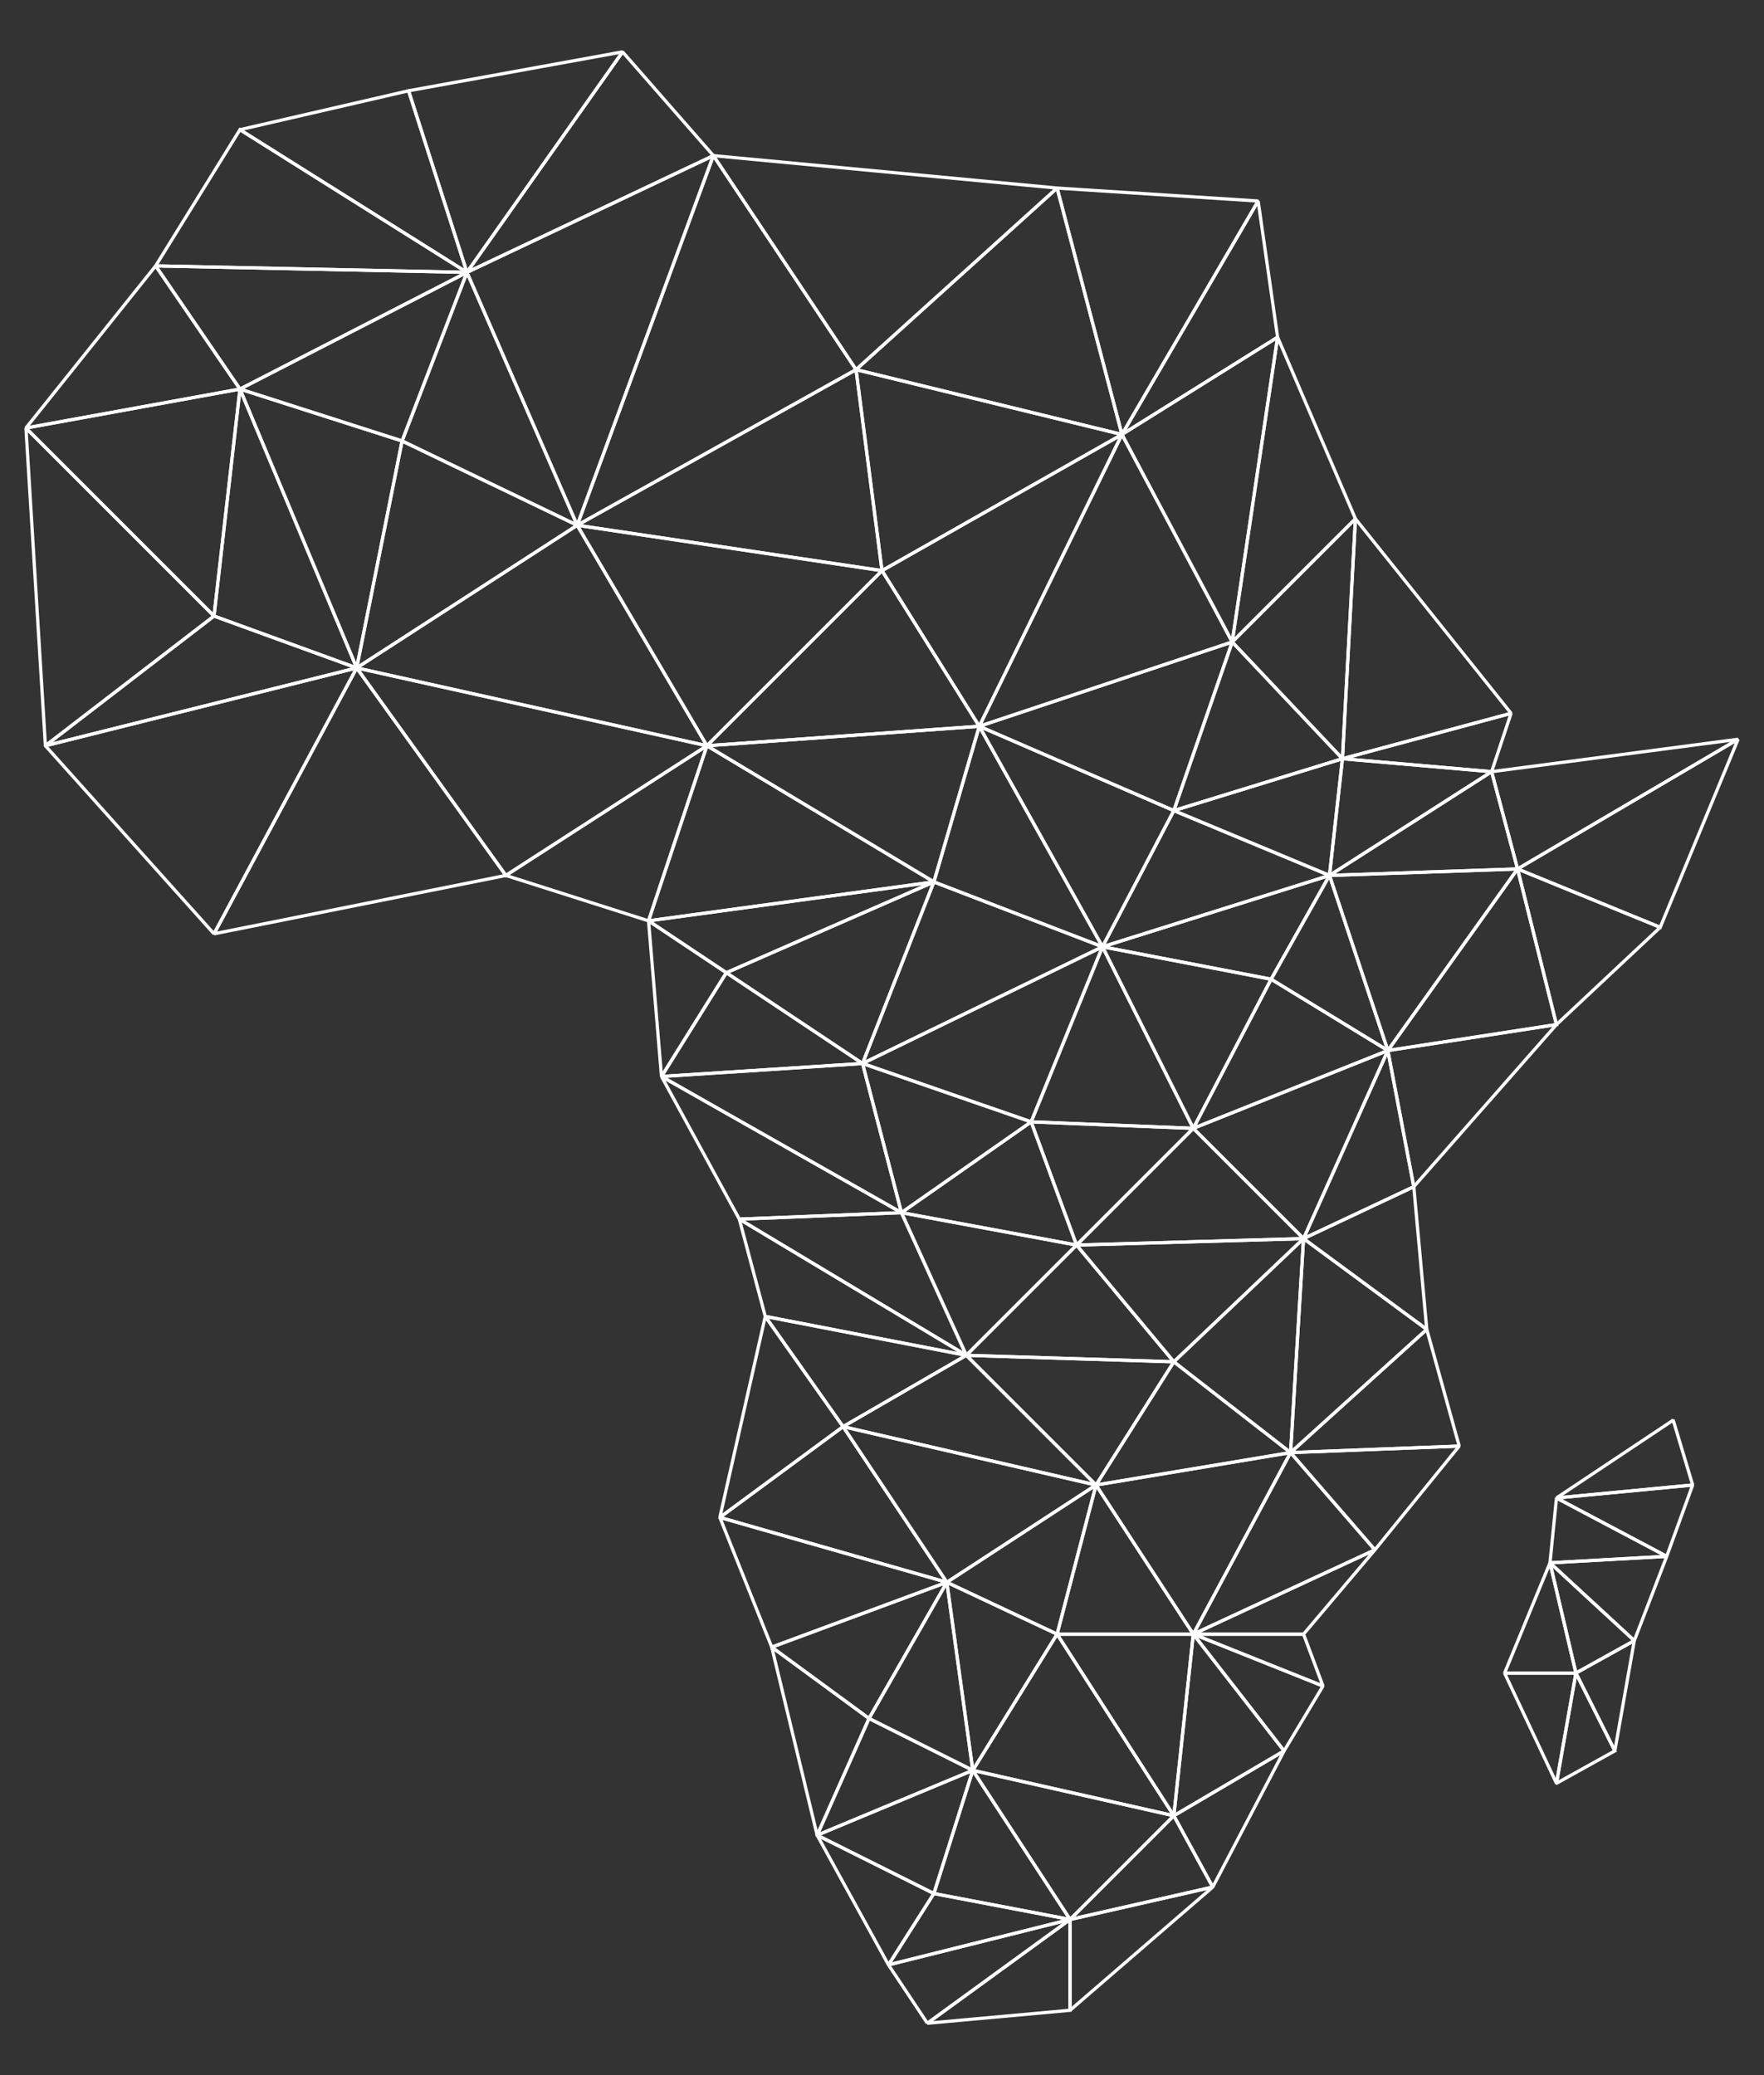 <?xml version="1.0" encoding="UTF-8" standalone="no"?>
<!DOCTYPE svg PUBLIC "-//W3C//DTD SVG 1.1//EN" "http://www.w3.org/Graphics/SVG/1.1/DTD/svg11.dtd">
<svg width="100%" height="100%" viewBox="0 0 544 640" version="1.1" xmlns="http://www.w3.org/2000/svg" xmlns:xlink="http://www.w3.org/1999/xlink" xml:space="preserve" xmlns:serif="http://www.serif.com/" style="fill-rule:evenodd;clip-rule:evenodd;stroke-miterlimit:1.5;">
    <rect x="0" y="0" width="544" height="640" fill="#333333" stroke="none"/>
    <rect id="illu" x="0" y="0" width="544" height="640" style="fill:none;"/>
    <g id="illu1" serif:id="illu">
        <path d="M192,16l-66,12l18,56l48,-68Z" style="fill:none;stroke:white;stroke-width:1px;"/>
        <path d="M126,28l-52,12l70,44l-18,-56Z" style="fill:none;stroke:white;stroke-width:1px;"/>
        <path d="M74,40l-26,42l96,2l-70,-44Z" style="fill:none;stroke:white;stroke-width:1px;"/>
        <path d="M144,84l-70,36l-26,-38l96,2Z" style="fill:none;stroke:white;stroke-width:1px;"/>
        <path d="M48,82l-40,50l66,-12l-26,-38Z" style="fill:none;stroke:white;stroke-width:1px;"/>
        <path d="M192,16l28,32l-76,36l48,-68Z" style="fill:none;stroke:white;stroke-width:1px;"/>
        <path d="M220,48l-42,114l-34,-78l76,-36Z" style="fill:none;stroke:white;stroke-width:1px;"/>
        <path d="M144,84l-20,52l54,26l-34,-78Z" style="fill:none;stroke:white;stroke-width:1px;"/>
        <path d="M74,120l70,-36l-20,52l-50,-16Z" style="fill:none;stroke:white;stroke-width:1px;"/>
        <path d="M220,48l44,66l-86,48l42,-114Z" style="fill:none;stroke:white;stroke-width:1px;"/>
        <path d="M220,48l106,10l-62,56l-44,-66Z" style="fill:none;stroke:white;stroke-width:1px;"/>
        <path d="M326,58l20,76l-82,-20l62,-56Z" style="fill:none;stroke:white;stroke-width:1px;"/>
        <path d="M326,58l62,4l-42,72l-20,-76Z" style="fill:none;stroke:white;stroke-width:1px;"/>
        <path d="M346,134l48,-30l-6,-42l-42,72Z" style="fill:none;stroke:white;stroke-width:1px;"/>
        <path d="M264,114l82,20l-74,42l-8,-62Z" style="fill:none;stroke:white;stroke-width:1px;"/>
        <path d="M178,162l86,-48l8,62l-94,-14Z" style="fill:none;stroke:white;stroke-width:1px;"/>
        <path d="M394,104l-48,30l34,64l14,-94Z" style="fill:none;stroke:white;stroke-width:1px;"/>
        <path d="M394,104l24,56l-38,38l14,-94Z" style="fill:none;stroke:white;stroke-width:1px;"/>
        <path d="M414,234l4,-74l-38,38l34,36Z" style="fill:none;stroke:white;stroke-width:1px;"/>
        <path d="M346,134l34,64l-78,26l44,-90Z" style="fill:none;stroke:white;stroke-width:1px;"/>
        <path d="M272,176l30,48l44,-90l-74,42Z" style="fill:none;stroke:white;stroke-width:1px;"/>
        <path d="M8,132l66,-12l-8,70l-58,-58Z" style="fill:none;stroke:white;stroke-width:1px;"/>
        <path d="M8,132l6,98l52,-40l-58,-58Z" style="fill:none;stroke:white;stroke-width:1px;"/>
        <path d="M74,120l-8,70l44,16l-36,-86Z" style="fill:none;stroke:white;stroke-width:1px;"/>
        <path d="M110,206l14,-70l-50,-16l36,86Z" style="fill:none;stroke:white;stroke-width:1px;"/>
        <path d="M110,206l68,-44l-54,-26l-14,70Z" style="fill:none;stroke:white;stroke-width:1px;"/>
        <path d="M14,230l52,-40l44,16l-96,24Z" style="fill:none;stroke:white;stroke-width:1px;"/>
        <path d="M14,230l96,-24l-44,82l-52,-58Z" style="fill:none;stroke:white;stroke-width:1px;"/>
        <path d="M66,288l90,-18l-46,-64l-44,82Z" style="fill:none;stroke:white;stroke-width:1px;"/>
        <path d="M110,206l68,-44l40,68l-108,-24Z" style="fill:none;stroke:white;stroke-width:1px;"/>
        <path d="M156,270l62,-40l-108,-24l46,64Z" style="fill:none;stroke:white;stroke-width:1px;"/>
        <path d="M178,162l94,14l-54,54l-40,-68Z" style="fill:none;stroke:white;stroke-width:1px;"/>
        <path d="M156,270l62,-40l-18,54l-44,-14Z" style="fill:none;stroke:white;stroke-width:1px;"/>
        <path d="M272,176l-54,54l84,-6l-30,-48Z" style="fill:none;stroke:white;stroke-width:1px;"/>
        <path d="M218,230l-18,54l88,-12l-70,-42Z" style="fill:none;stroke:white;stroke-width:1px;"/>
        <path d="M218,230l84,-6l-14,48l-70,-42Z" style="fill:none;stroke:white;stroke-width:1px;"/>
        <path d="M302,224l78,-26l-18,52l-60,-26Z" style="fill:none;stroke:white;stroke-width:1px;"/>
        <path d="M200,284l24,16l64,-28l-88,12Z" style="fill:none;stroke:white;stroke-width:1px;"/>
        <path d="M200,284l24,16l-20,32l-4,-48Z" style="fill:none;stroke:white;stroke-width:1px;"/>
        <path d="M302,224l-14,48l52,20l-38,-68Z" style="fill:none;stroke:white;stroke-width:1px;"/>
        <path d="M302,224l60,26l-22,42l-38,-68Z" style="fill:none;stroke:white;stroke-width:1px;"/>
        <path d="M414,234l52,-14l-48,-60l-4,74Z" style="fill:none;stroke:white;stroke-width:1px;"/>
        <path d="M362,250l52,-16l-34,-36l-18,52Z" style="fill:none;stroke:white;stroke-width:1px;"/>
        <path d="M414,234l52,-14l-6,18l-46,-4Z" style="fill:none;stroke:white;stroke-width:1px;"/>
        <path d="M224,300l42,28l-62,4l20,-32Z" style="fill:none;stroke:white;stroke-width:1px;"/>
        <path d="M266,328l22,-56l-64,28l42,28Z" style="fill:none;stroke:white;stroke-width:1px;"/>
        <path d="M266,328l74,-36l-52,-20l-22,56Z" style="fill:none;stroke:white;stroke-width:1px;"/>
        <path d="M362,250l-22,42l70,-22l-48,-20Z" style="fill:none;stroke:white;stroke-width:1px;"/>
        <path d="M362,250l52,-16l-4,36l-48,-20Z" style="fill:none;stroke:white;stroke-width:1px;"/>
        <path d="M414,234l-4,36l50,-32l-46,-4Z" style="fill:none;stroke:white;stroke-width:1px;"/>
        <path d="M460,238l-50,32l58,-2l-8,-30Z" style="fill:none;stroke:white;stroke-width:1px;"/>
        <path d="M460,238l76,-10l-68,40l-8,-30Z" style="fill:none;stroke:white;stroke-width:1px;"/>
        <path d="M512,286l-44,-18l68,-40l-24,58Z" style="fill:none;stroke:white;stroke-width:1px;"/>
        <path d="M468,268l44,18l-32,30l-12,-48Z" style="fill:none;stroke:white;stroke-width:1px;"/>
        <path d="M410,270l58,-2l-40,56l-18,-54Z" style="fill:none;stroke:white;stroke-width:1px;"/>
        <path d="M428,324l40,-56l12,48l-52,8Z" style="fill:none;stroke:white;stroke-width:1px;"/>
        <path d="M340,292l70,-22l-18,32l-52,-10Z" style="fill:none;stroke:white;stroke-width:1px;"/>
        <path d="M392,302l18,-32l18,54l-36,-22Z" style="fill:none;stroke:white;stroke-width:1px;"/>
        <path d="M266,328l52,18l22,-54l-74,36Z" style="fill:none;stroke:white;stroke-width:1px;"/>
        <path d="M318,346l22,-54l28,56l-50,-2Z" style="fill:none;stroke:white;stroke-width:1px;"/>
        <path d="M340,292l52,10l-24,46l-28,-56Z" style="fill:none;stroke:white;stroke-width:1px;"/>
        <path d="M368,348l24,-46l36,22l-60,24Z" style="fill:none;stroke:white;stroke-width:1px;"/>
        <path d="M428,324l52,-8l-44,50l-8,-42Z" style="fill:none;stroke:white;stroke-width:1px;"/>
        <path d="M428,324l-26,58l34,-16l-8,-42Z" style="fill:none;stroke:white;stroke-width:1px;"/>
        <path d="M368,348l60,-24l-26,58l-34,-34Z" style="fill:none;stroke:white;stroke-width:1px;"/>
        <path d="M368,348l-36,36l70,-2l-34,-34Z" style="fill:none;stroke:white;stroke-width:1px;"/>
        <path d="M318,346l50,2l-36,36l-14,-38Z" style="fill:none;stroke:white;stroke-width:1px;"/>
        <path d="M318,346l-40,28l-12,-46l52,18Z" style="fill:none;stroke:white;stroke-width:1px;"/>
        <path d="M204,332l62,-4l12,46l-74,-42Z" style="fill:none;stroke:white;stroke-width:1px;"/>
        <path d="M204,332l74,42l-50,2l-24,-44Z" style="fill:none;stroke:white;stroke-width:1px;"/>
        <path d="M278,374l40,-28l14,38l-54,-10Z" style="fill:none;stroke:white;stroke-width:1px;"/>
        <path d="M228,376l50,-2l20,44l-70,-42Z" style="fill:none;stroke:white;stroke-width:1px;"/>
        <path d="M278,374l54,10l-34,34l-20,-44Z" style="fill:none;stroke:white;stroke-width:1px;"/>
        <path d="M362,420l-64,-2l34,-34l30,36Z" style="fill:none;stroke:white;stroke-width:1px;"/>
        <path d="M402,382l-70,2l30,36l40,-38Z" style="fill:none;stroke:white;stroke-width:1px;"/>
        <path d="M402,382l34,-16l4,44l-38,-28Z" style="fill:none;stroke:white;stroke-width:1px;"/>
        <path d="M402,382l38,28l-42,38l4,-66Z" style="fill:none;stroke:white;stroke-width:1px;"/>
        <path d="M298,418l-70,-42l8,30l62,12Z" style="fill:none;stroke:white;stroke-width:1px;"/>
        <path d="M362,420l40,-38l-4,66l-36,-28Z" style="fill:none;stroke:white;stroke-width:1px;"/>
        <path d="M440,410l-42,38l52,-2l-10,-36Z" style="fill:none;stroke:white;stroke-width:1px;"/>
        <path d="M398,448l52,-2l-26,32l-26,-30Z" style="fill:none;stroke:white;stroke-width:1px;"/>
        <path d="M236,406l62,12l-38,22l-24,-34Z" style="fill:none;stroke:white;stroke-width:1px;"/>
        <path d="M338,458l-40,-40l-38,22l78,18Z" style="fill:none;stroke:white;stroke-width:1px;"/>
        <path d="M222,468l14,-62l24,34l-38,28Z" style="fill:none;stroke:white;stroke-width:1px;"/>
        <path d="M292,488l-32,-48l-38,28l70,20Z" style="fill:none;stroke:white;stroke-width:1px;"/>
        <path d="M398,448l-60,10l24,-38l36,28Z" style="fill:none;stroke:white;stroke-width:1px;"/>
        <path d="M298,418l64,2l-24,38l-40,-40Z" style="fill:none;stroke:white;stroke-width:1px;"/>
        <path d="M292,488l46,-30l-78,-18l32,48Z" style="fill:none;stroke:white;stroke-width:1px;"/>
        <path d="M398,448l-30,56l56,-26l-26,-30Z" style="fill:none;stroke:white;stroke-width:1px;"/>
        <path d="M338,458l60,-10l-30,56l-30,-46Z" style="fill:none;stroke:white;stroke-width:1px;"/>
        <path d="M292,488l46,-30l-12,46l-34,-16Z" style="fill:none;stroke:white;stroke-width:1px;"/>
        <path d="M368,504l-42,0l12,-46l30,46Z" style="fill:none;stroke:white;stroke-width:1px;"/>
        <path d="M222,468l70,20l-54,20l-16,-40Z" style="fill:none;stroke:white;stroke-width:1px;"/>
        <path d="M268,530l24,-42l-54,20l30,22Z" style="fill:none;stroke:white;stroke-width:1px;"/>
        <path d="M368,504l56,-26l-22,26l-34,-0Z" style="fill:none;stroke:white;stroke-width:1px;"/>
        <path d="M292,488l-24,42l32,16l-8,-58Z" style="fill:none;stroke:white;stroke-width:1px;"/>
        <path d="M326,504l-34,-16l8,58l26,-42Z" style="fill:none;stroke:white;stroke-width:1px;"/>
        <path d="M300,546l62,14l-36,-56l-26,42Z" style="fill:none;stroke:white;stroke-width:1px;"/>
        <path d="M326,504l42,-0l-6,56l-36,-56Z" style="fill:none;stroke:white;stroke-width:1px;"/>
        <path d="M402,504l6,16l-40,-16l34,-0Z" style="fill:none;stroke:white;stroke-width:1px;"/>
        <path d="M396,540l-28,-36l40,16l-12,20Z" style="fill:none;stroke:white;stroke-width:1px;"/>
        <path d="M362,560l34,-20l-28,-36l-6,56Z" style="fill:none;stroke:white;stroke-width:1px;"/>
        <path d="M238,508l14,58l16,-36l-30,-22Z" style="fill:none;stroke:white;stroke-width:1px;"/>
        <path d="M252,566l16,-36l32,16l-48,20Z" style="fill:none;stroke:white;stroke-width:1px;"/>
        <path d="M252,566l48,-20l-12,38l-36,-18Z" style="fill:none;stroke:white;stroke-width:1px;"/>
        <path d="M300,546l-12,38l42,8l-30,-46Z" style="fill:none;stroke:white;stroke-width:1px;"/>
        <path d="M300,546l62,14l-32,32l-30,-46Z" style="fill:none;stroke:white;stroke-width:1px;"/>
        <path d="M362,560l34,-20l-22,42l-12,-22Z" style="fill:none;stroke:white;stroke-width:1px;"/>
        <path d="M330,592l32,-32l12,22l-44,10Z" style="fill:none;stroke:white;stroke-width:1px;"/>
        <path d="M330,592l44,-10l-44,38l-0,-28Z" style="fill:none;stroke:white;stroke-width:1px;"/>
        <path d="M252,566l36,18l-14,22l-22,-40Z" style="fill:none;stroke:white;stroke-width:1px;"/>
        <path d="M330,592l-42,-8l-14,22l56,-14Z" style="fill:none;stroke:white;stroke-width:1px;"/>
        <path d="M286,624l-12,-18l56,-14l-44,32Z" style="fill:none;stroke:white;stroke-width:1px;"/>
        <path d="M330,592l-44,32l44,-4l-0,-28Z" style="fill:none;stroke:white;stroke-width:1px;"/>
        <path d="M480,462l36,-24l6,20l-42,4Z" style="fill:none;stroke:white;stroke-width:1px;"/>
        <path d="M480,462l42,-4l-8,22l-34,-18Z" style="fill:none;stroke:white;stroke-width:1px;"/>
        <path d="M480,462l-2,20l36,-2l-34,-18Z" style="fill:none;stroke:white;stroke-width:1px;"/>
        <path d="M514,480l-10,26l-26,-24l36,-2Z" style="fill:none;stroke:white;stroke-width:1px;"/>
        <path d="M478,482l8,34l18,-10l-26,-24Z" style="fill:none;stroke:white;stroke-width:1px;"/>
        <path d="M478,482l-14,34l22,-0l-8,-34Z" style="fill:none;stroke:white;stroke-width:1px;"/>
        <path d="M480,550l-16,-34l22,-0l-6,34Z" style="fill:none;stroke:white;stroke-width:1px;"/>
        <path d="M486,516l18,-10l-6,34l-12,-24Z" style="fill:none;stroke:white;stroke-width:1px;"/>
        <path d="M480,550l18,-10l-12,-24l-6,34Z" style="fill:none;stroke:white;stroke-width:1px;"/>
    </g>
</svg>
